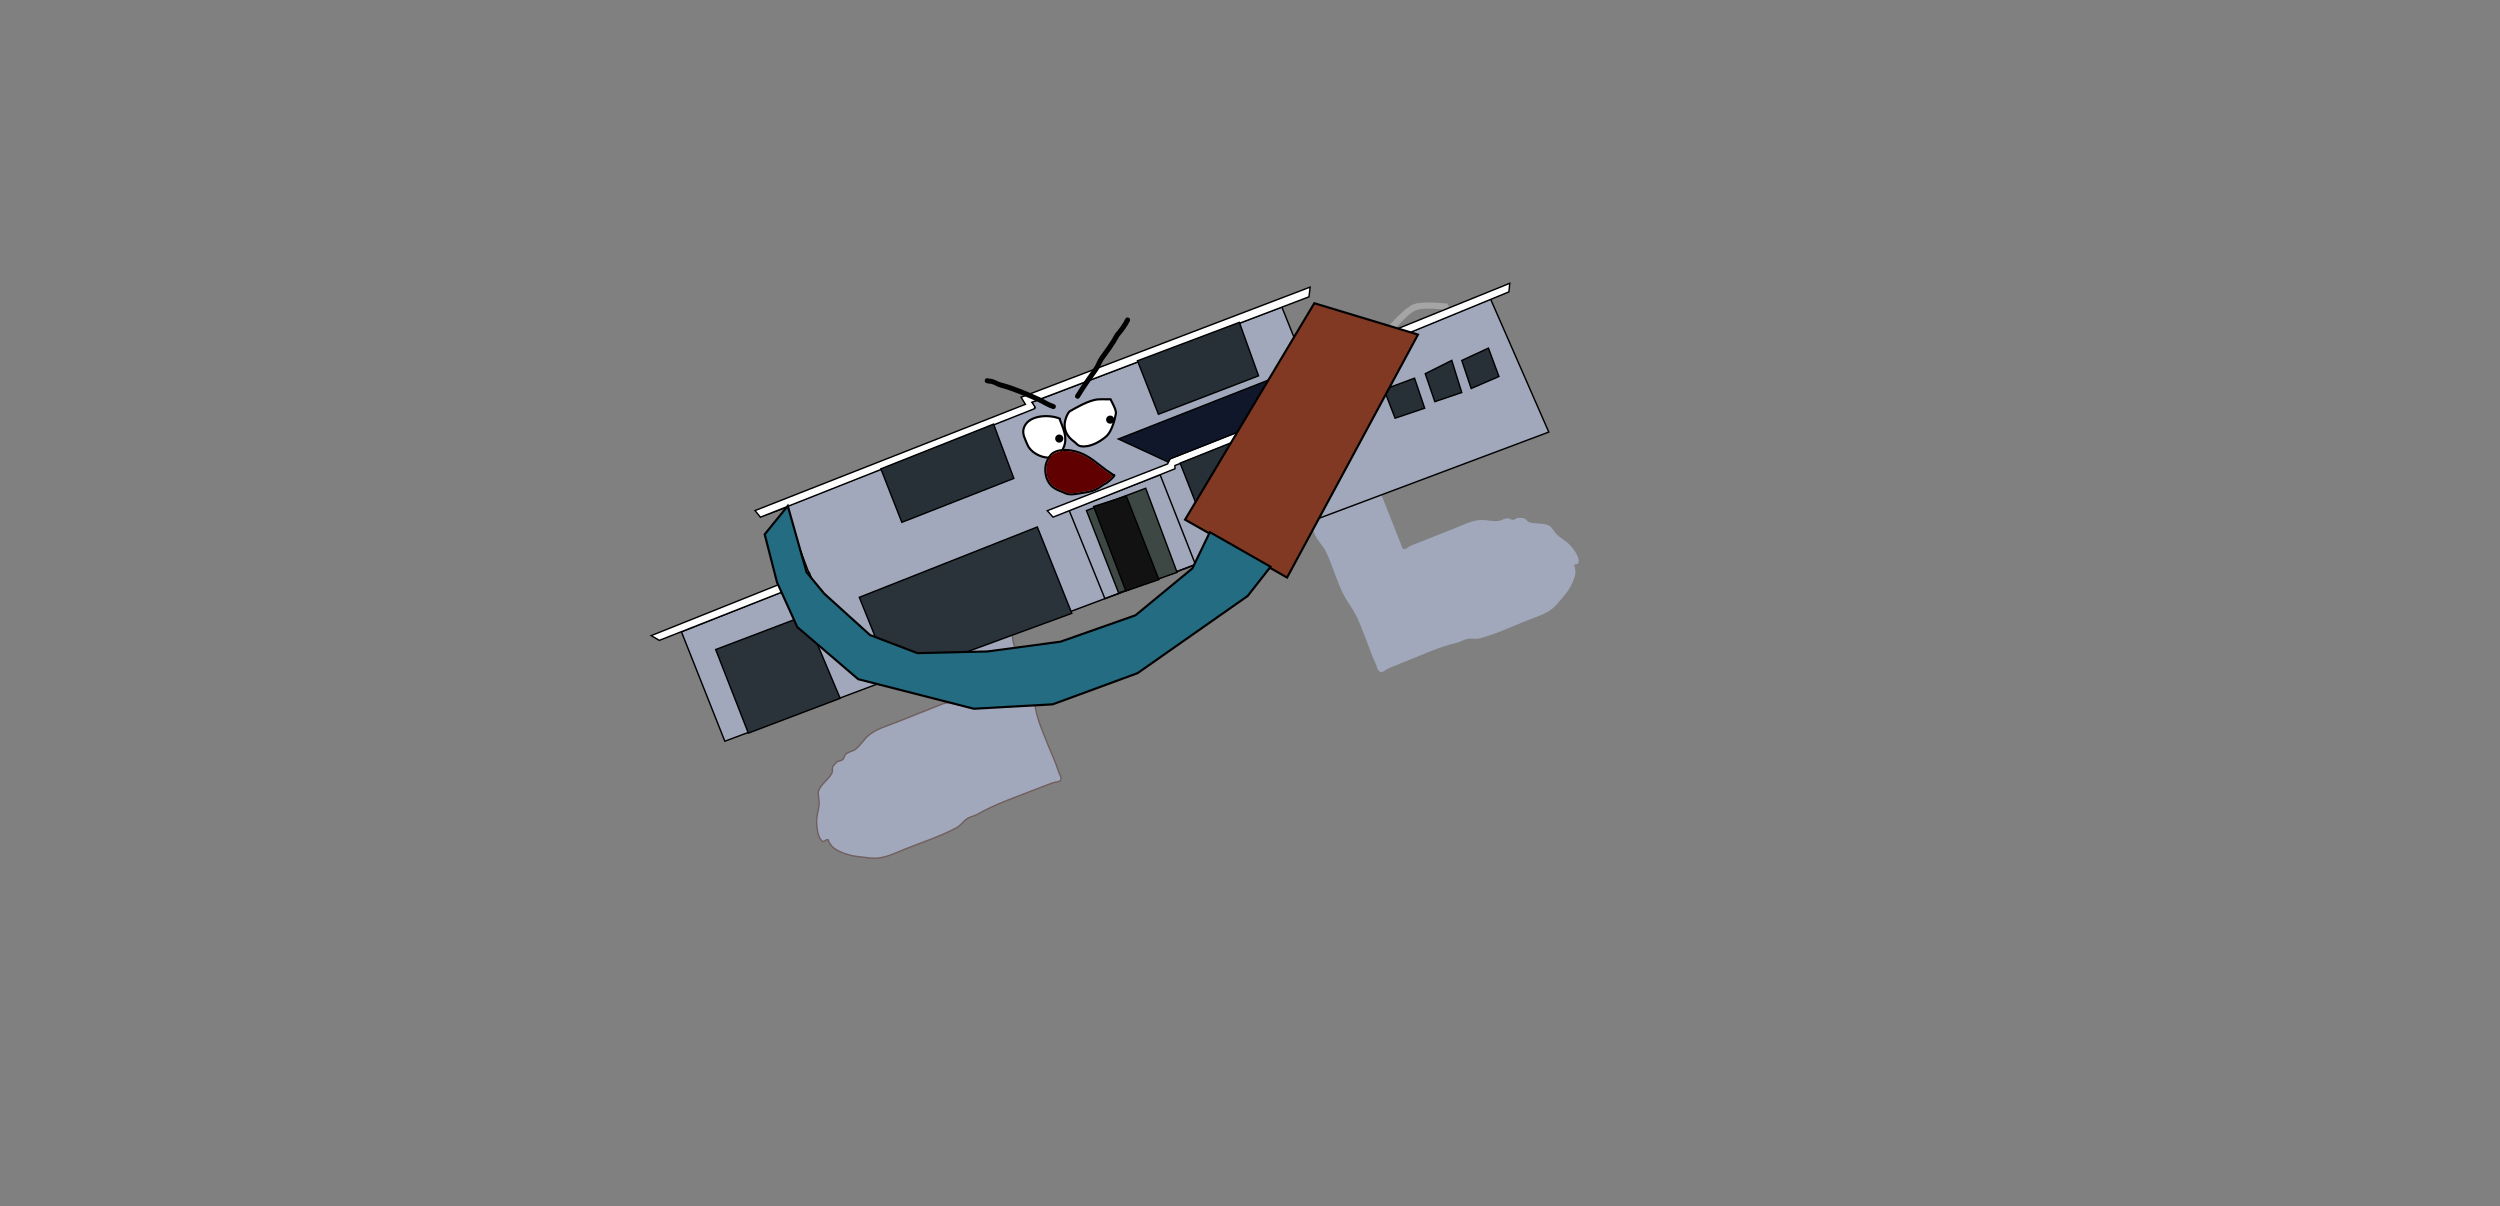 <svg version="1.1" xmlns="http://www.w3.org/2000/svg" xmlns:xlink="http://www.w3.org/1999/xlink" width="1733.093" height="836.336" viewBox="0,0,1733.093,836.336"><rect x="0" y="0" width="1733.093" height="836.336" fill="#808080" stroke="none"/><g transform="translate(546.547,238.168)"><g data-paper-data="{&quot;isPaintingLayer&quot;:true}" stroke-linejoin="miter" stroke-miterlimit="10" stroke-dasharray="" stroke-dashoffset="0" style="mix-blend-mode: normal"><path d="M133.65,131.383c-0.146,-1.37 -1.242,-2.644 -1.022,-4.004c0.238,-1.47 1.609,-2.512 2.292,-3.836c0.311,-0.603 1.348,-1.834 0.675,-1.92c-0.883,-0.113 -1.24,1.315 -2.018,1.748c-1.101,0.612 -2.265,1.164 -3.466,1.676c1.324,4.023 0.363,7.242 1.106,11.376c0.127,0.707 0.288,1.42 0.478,2.139c1.044,-2.519 2.252,-4.392 1.956,-7.179zM138.603,155.586c4.899,12.348 9.797,24.697 14.696,37.045c2.165,5.554 1.406,11.007 3.252,16.606c3.535,10.722 8.989,20.89 12.246,31.679c1.634,5.412 2.087,11.192 3.543,16.656c1.785,6.698 4.622,13.105 7.172,19.533c2.58,6.505 5.726,13.029 7.817,19.705c0.588,1.878 2.367,3.972 1.463,5.721c-0.88,1.703 -3.617,1.274 -5.418,1.93c-3.675,1.339 -7.323,2.752 -10.959,4.195c-14.047,5.573 -28.757,10.322 -41.806,17.961c-2.463,1.104 -5.29,1.592 -7.415,3.257c-2.286,1.791 -4.001,4.358 -6.557,5.736c-11.164,6.018 -23.686,10.043 -35.453,14.711c-6.42,2.547 -13.725,6.311 -20.747,6.482c-3.574,0.087 -8.548,-0.843 -12.226,-1.156c-5.258,-0.49 -12.592,-2.742 -16.909,-6.073c-1.252,-0.966 -2.086,-2.383 -3.009,-3.667c-0.44,-0.612 -0.323,-1.857 -1.064,-1.997c-1.191,-0.224 -2.385,1.727 -3.45,1.148c-3.458,-1.88 -4.117,-10.015 -4.215,-13.217c-0.142,-4.646 1.425,-8.238 1.76,-12.726c0.134,-1.798 -0.987,-7.283 -0.51,-8.813c1.503,-4.821 7.71,-8.52 9.536,-13.022c0.478,-1.178 -0.213,-2.652 0.335,-3.799c0.711,-1.489 2.173,-2.483 3.26,-3.725c1.255,-0.475 2.752,-0.545 3.765,-1.426c1.042,-0.907 1.018,-2.67 2.025,-3.614c1.937,-1.816 5,-2.011 7.065,-3.681c3.198,-2.586 5.492,-6.491 8.49,-9.165c4.97,-4.433 12.606,-6.59 18.685,-9.002c11.035,-4.377 22.069,-8.755 33.104,-13.132c2.022,-0.802 4.83,-0.399 6.175,-2.109c0.865,-1.1 -1.45,-5.532 -1.507,-5.672c-1.591,-3.929 -3.127,-7.882 -4.69,-11.823c-6.879,-17.34 -13.758,-34.68 -20.636,-52.021c-2.002,-5.047 -3.448,-12.544 -6.646,-16.908c-1.636,-2.233 -3.586,-4.333 -4.623,-6.9c-0.514,-1.271 -3.476,-8.452 -3.165,-9.341c1.092,-3.124 9.092,-5.296 11.93,-6.451c11.001,-4.476 22.084,-8.761 33.123,-13.14c4.916,-1.95 9.909,-4.42 14.976,-5.941c1.923,-0.577 4.247,-2.57 5.864,-1.379c1.784,1.314 1.382,4.343 1.149,6.546c-0.141,1.33 -1.959,2.041 -2.198,3.357c-0.19,1.043 0.947,1.95 1.04,3.006c0.35,3.978 -0.464,4.692 -2.001,8.024l0.955,2.949c0,0 0.574,2.041 -1.467,2.614c-0.718,0.202 -1.255,0.08 -1.648,-0.163c1.575,3.848 3.498,7.679 4.895,11.202z" data-paper-data="{&quot;index&quot;:null}" fill="#a1a8bb" fill-rule="nonzero" stroke="#715f5f" stroke-width="1" stroke-linecap="butt"/><path d="M345.587,81.886c-0.325,-0.598 -0.665,-1.175 -1.024,-1.726c-2.101,-3.223 -4.763,-4.766 -6.405,-8.28c-1.123,0.412 -2.246,0.775 -3.364,1.059c-0.79,0.2 -1.925,-0.528 -2.443,0.102c-0.394,0.48 1.07,0.65 1.656,0.857c1.286,0.454 2.855,0.288 3.937,1.119c1.001,0.768 1.069,2.307 1.832,3.312c1.552,2.044 3.534,2.534 5.811,3.559zM347.9,87.032c-0.11,0.409 -0.391,0.827 -0.997,1.143c-1.721,0.899 -2.62,-0.822 -2.62,-0.822l-1.214,-2.566c-3.116,-1.257 -4.107,-1.221 -6.372,-4.094c-0.601,-0.763 -0.412,-2.081 -1.194,-2.657c-0.986,-0.727 -2.645,-0.06 -3.574,-0.859c-1.539,-1.323 -3.708,-3.09 -3.344,-5.086c0.33,-1.809 3.131,-1.94 4.776,-2.762c4.333,-2.167 9.214,-3.655 13.716,-5.441c10.111,-4.011 20.192,-8.113 30.338,-12.035c2.618,-1.012 9.316,-4.586 12.006,-3.189c0.766,0.398 3.299,7.046 3.754,8.216c0.92,2.363 0.939,4.987 1.25,7.504c0.608,4.919 4.35,10.825 6.184,15.448c6.3,15.882 12.601,31.764 18.901,47.646c1.432,3.609 2.89,7.209 4.296,10.829c0.05,0.129 1.288,4.538 2.556,4.729c1.97,0.296 3.59,-1.736 5.441,-2.471c10.107,-4.009 20.213,-8.019 30.32,-12.028c5.568,-2.209 12.015,-5.565 18.112,-5.729c3.679,-0.099 7.66,1.064 11.416,0.781c2.425,-0.183 4.59,-1.976 7.022,-1.981c1.265,-0.003 2.356,1.188 3.62,1.138c1.228,-0.048 2.27,-0.942 3.406,-1.413c1.504,0.146 3.103,-0.109 4.512,0.437c1.086,0.421 1.55,1.838 2.609,2.323c4.044,1.855 10.506,0.425 14.535,2.696c1.278,0.72 3.975,5.082 5.193,6.197c3.041,2.782 6.342,4.193 9.164,7.381c1.945,2.197 6.613,8.035 5.488,11.46c-0.347,1.054 -2.368,0.503 -3.021,1.4c-0.407,0.558 0.454,1.315 0.544,2c0.19,1.436 0.524,2.905 0.296,4.335c-0.788,4.932 -4.264,11.038 -7.463,14.666c-2.256,2.518 -4.989,6.261 -7.427,8.447c-4.791,4.295 -12.025,6.371 -17.905,8.704c-10.778,4.275 -21.655,9.454 -32.878,12.45c-2.57,0.686 -5.325,0.051 -7.974,0.292c-2.462,0.224 -4.653,1.674 -6.989,2.484c-13.498,3.1 -26.288,9.168 -39.155,14.272c-3.33,1.321 -6.65,2.669 -9.941,4.084c-1.613,0.693 -3.168,2.698 -4.825,2.115c-1.701,-0.599 -1.829,-3.111 -2.616,-4.733c-2.797,-5.764 -4.796,-12.09 -7.159,-18.048c-2.335,-5.887 -4.467,-11.94 -7.482,-17.528c-2.459,-4.557 -5.786,-8.696 -8.095,-13.331c-4.602,-9.24 -7.349,-19.444 -11.724,-28.814c-2.284,-4.892 -6.214,-8.052 -8.258,-13.115c-4.487,-11.31 -8.973,-22.62 -13.46,-33.93c-1.28,-3.227 -2.404,-6.989 -3.769,-10.543z" data-paper-data="{&quot;index&quot;:null}" fill="#a1a8bb" fill-rule="nonzero" stroke="#a1a8bb" stroke-width="1" stroke-linecap="butt"/><path d="M289.897,43.318l0.264,0.665l-0.665,0.264z" data-paper-data="{&quot;index&quot;:null}" fill="#000000" fill-rule="nonzero" stroke="none" stroke-width="1" stroke-linecap="butt" opacity="0.966"/><path d="M323.596,42.263l0.665,-0.264z" data-paper-data="{&quot;index&quot;:null}" fill="#000000" fill-rule="nonzero" stroke="none" stroke-width="1" stroke-linecap="butt" opacity="0.966"/><path d="M479.463,240.23l2.146,0.477l-0.477,1.669l-1.311,0.477l-0.835,-1.311z" data-paper-data="{&quot;index&quot;:null}" fill="#fe00ff" fill-rule="evenodd" stroke="none" stroke-width="1" stroke-linecap="butt" opacity="0.004"/><path d="M418.218,-6.993l-1.978,-5.269c0,0 10.874,-12.498 17.053,-14.949c6.402,-2.54 23.572,-0.494 23.572,-0.494l2.386,4.883c0,0 -17.301,-3.003 -24.208,-0.263c-6.713,2.663 -16.824,16.091 -16.824,16.091z" data-paper-data="{&quot;index&quot;:null}" fill="#a5a5a5" fill-rule="nonzero" stroke="#000000" stroke-width="0" stroke-linecap="butt"/><path d="M-44.066,275.677l-30.079,-75.823l90.281,-35.814l-18.869,-50.002l-16.654,6.011l167.889,-66.452l22.593,-9.037l-2.402,-3.807l173.383,-66.103l27.659,68.974l27.502,-10.91l-7.753,-18.045l-2.208,-4.628l99.474,-40.948l40.382,92.261z" data-paper-data="{&quot;index&quot;:null}" fill="#a1a8bb" fill-rule="nonzero" stroke="#000000" stroke-width="1" stroke-linecap="round"/><path d="M-27.769,270.052l-22.637,-57.939l62.112,-23.599l24.151,57.382z" data-paper-data="{&quot;index&quot;:null}" fill="#2a333a" fill-rule="nonzero" stroke="#000000" stroke-width="1" stroke-linecap="round"/><path d="M72.357,233.499l-23.192,-57.589l123.382,-48.772l23.92,59.86l-123.485,45.343z" data-paper-data="{&quot;index&quot;:null}" fill="#2a333a" fill-rule="nonzero" stroke="#000000" stroke-width="1" stroke-linecap="round"/><path d="M219.418,176.852l-24.799,-61.202l63.073,-24.674l24.482,62.152z" data-paper-data="{&quot;index&quot;:null}" fill="none" fill-rule="nonzero" stroke="#000000" stroke-width="1" stroke-linecap="round"/><path d="M228.936,172.859l-22.31,-57.115l41.068,-15.424l21.738,58.296z" data-paper-data="{&quot;index&quot;:null}" fill="#3d4844" fill-rule="nonzero" stroke="#000000" stroke-width="1" stroke-linecap="round"/><path d="M233.941,171.481l-22.351,-58.53l22.629,-7.242l22.623,57.902z" data-paper-data="{&quot;index&quot;:null}" fill="#121212" fill-rule="nonzero" stroke="#000000" stroke-width="1" stroke-linecap="round"/><path d="M268.004,86.798l-84.539,33.536l-4.03,-4.473l83.465,-32.416l1.537,-3.559l130.78,-51.88l1.931,5.306l-129.206,51.256z" data-paper-data="{&quot;index&quot;:null}" fill="#fdfdfd" fill-rule="nonzero" stroke="#000000" stroke-width="1" stroke-linecap="round"/><path d="M373.659,9.408l126.414,-51.189l-0.586,5.957l-121.717,50.019z" data-paper-data="{&quot;index&quot;:null}" fill="#fdfdfd" fill-rule="nonzero" stroke="#000000" stroke-width="1" stroke-linecap="round"/><path d="M170.801,43.693l-0.274,1.496l-189.934,75.173l-3.73,-4.592l187.452,-73.668l-3.018,-4.875l200.388,-76.371l-0.798,6.735l-192.144,73.1z" data-paper-data="{&quot;index&quot;:null}" fill="#fdfdfd" fill-rule="nonzero" stroke="#000000" stroke-width="1" stroke-linecap="round"/><path d="M142.229,55.851l14.056,37.62l-77.65,30.457l-14.537,-37.083z" data-paper-data="{&quot;index&quot;:null}" fill="#273037" fill-rule="nonzero" stroke="#000000" stroke-width="1" stroke-linecap="round"/><path d="M312.619,-14.691l13.309,37.049l-69.397,26.662l-14.537,-37.083z" data-paper-data="{&quot;index&quot;:null}" fill="#273037" fill-rule="nonzero" stroke="#000000" stroke-width="1" stroke-linecap="round"/><path d="M368.23,39.015l-103.522,40.893l-1.354,2.272l-34.63,-16.014l130.246,-51.148z" data-paper-data="{&quot;index&quot;:null}" fill="#10172a" fill-rule="nonzero" stroke="#000000" stroke-width="1" stroke-linecap="round"/><path d="M414.088,31.406l19.964,-7.399l7.037,20.801l-20.502,6.919l-7.58,-19.545z" data-paper-data="{&quot;index&quot;:null}" fill="#273037" fill-rule="nonzero" stroke="#000000" stroke-width="1" stroke-linecap="round"/><path d="M459.87,11.683l6.914,22.238l-18.643,6.355l-6.652,-19.393z" data-paper-data="{&quot;index&quot;:null}" fill="#273037" fill-rule="nonzero" stroke="#000000" stroke-width="1" stroke-linecap="round"/><path d="M485.287,3.161l7.28,19.664l-19.248,8.33l-6.502,-19.452z" data-paper-data="{&quot;index&quot;:null}" fill="#273037" fill-rule="nonzero" stroke="#000000" stroke-width="1" stroke-linecap="round"/><path d="M376.09,41.448l10.634,30.304l-20.933,11.08l-12.004,-32.883z" data-paper-data="{&quot;index&quot;:null}" fill="#273037" fill-rule="nonzero" stroke="#000000" stroke-width="1" stroke-linecap="round"/><path d="M316.787,64.801l18.583,46.407l-45.805,17.477l-17.986,-45.776z" data-paper-data="{&quot;index&quot;:null}" fill="#273037" fill-rule="nonzero" stroke="#000000" stroke-width="1" stroke-linecap="round"/><path d="M16.491,164.063l-105.98,41.695l-5.65,-3.31l109.601,-43.825z" data-paper-data="{&quot;index&quot;:null}" fill="#fdfdfd" fill-rule="nonzero" stroke="#000000" stroke-width="1" stroke-linecap="round"/><path d="M198.052,67.974c-7.247,-5.248 -8.223,-12.257 -4.159,-19.64c0.061,-0.058 0.094,-0.095 0.094,-0.095l0.863,-1.16c5.217,-2.997 11.499,-6.581 17.386,-7.997c3.403,-0.818 7.514,-0.318 11.084,-0.427c1.348,2.808 4.131,7.538 3.699,9.968c-0.827,4.652 -2.853,11.715 -6.093,15.191c-4.195,3.966 -11.972,8.435 -18.169,7.352c-2.431,-0.425 -2.786,-1.803 -4.706,-3.193z" data-paper-data="{&quot;noHover&quot;:false,&quot;origItem&quot;:[&quot;Path&quot;,{&quot;applyMatrix&quot;:true,&quot;segments&quot;:[[[289.194,131.60388],[0,0],[0.61847,0.97267]],[[290.73983,133.87831],[-1.02306,-0.6283],[2.60738,1.60128]],[[300.21264,133.80412],[-2.60801,1.0407],[2.08825,-0.99077]],[[305.66653,128.07122],[-1.20826,1.95486],[0.63133,-1.02146]],[[305.78825,122.92616],[0.10594,1.5115],[-1.63383,-0.59116]],[[300.71919,121.15003],[1.68523,0.24023],[-2.91559,-0.41565]],[[291.48142,121.64145],[2.89631,-0.41929],[0,0]],[290.88616,122.00818],[[290.82704,122.03403],[0.03793,-0.01525],[-3.16173,2.6095]],[[289.194,131.60385],[-2.33531,-3.67269],[0,0]]],&quot;closed&quot;:true,&quot;fillColor&quot;:[0,0,0,1]}],&quot;index&quot;:null}" fill="#ffffff" fill-rule="nonzero" stroke="#000000" stroke-width="1.5" stroke-linecap="butt"/><path d="M188.145,52.052c-0.029,0.58 0.161,1.051 0.161,1.051l0.332,0.83c2.857,7.201 5.499,13.573 0.628,20.902c-5.64,8.486 -20.664,3.018 -23.693,-5.014c-1.431,-3.607 -3.604,-7.042 -2.458,-11.015c2.623,-9.092 17.049,-10.074 25.031,-6.755z" data-paper-data="{&quot;noHover&quot;:false,&quot;origItem&quot;:[&quot;Path&quot;,{&quot;applyMatrix&quot;:true,&quot;segments&quot;:[[[273.13308,120.85315],[0,0],[-3.35674,-3.26583]],[[259.25756,119.26315],[3.13711,-4.05461],[-1.37074,1.77164]],[[258.30818,125.26701],[0,-2.1024],[-0.0792,4.65011]],[[269.16696,132.48038],[-4.53579,3.14676],[3.9174,-2.71774]],[[273.0029,121.89445],[0,4.1973],[0,0]],[273.0029,121.41265],[[273.13308,120.85314],[-0.13018,0.28622],[0,0]]],&quot;closed&quot;:true,&quot;fillColor&quot;:[0,0,0,1]}],&quot;index&quot;:null}" fill="#ffffff" fill-rule="nonzero" stroke="#000000" stroke-width="1.5" stroke-linecap="butt"/><path d="M185.142,66.902c-0.575,-1.449 0.134,-3.09 1.583,-3.665c1.449,-0.575 3.09,0.134 3.665,1.583c0.575,1.449 -0.134,3.09 -1.583,3.665c-1.449,0.575 -3.09,-0.134 -3.665,-1.583z" data-paper-data="{&quot;index&quot;:null}" fill="#000000" fill-rule="nonzero" stroke="none" stroke-width="1" stroke-linecap="butt"/><path d="M220.438,53.786c-0.575,-1.449 0.134,-3.09 1.583,-3.665c1.449,-0.575 3.09,0.134 3.665,1.583c0.575,1.449 -0.134,3.09 -1.583,3.665c-1.449,0.575 -3.09,-0.134 -3.665,-1.583z" data-paper-data="{&quot;index&quot;:null}" fill="#000000" fill-rule="nonzero" stroke="none" stroke-width="1" stroke-linecap="butt"/><path d="M136.131,25.406c0.365,-1.708 2.073,-1.343 2.073,-1.343l0.872,0.224c3.551,0.035 5.413,1.981 8.67,2.805c8.857,2.241 17.477,6.113 25.917,9.828c3.59,1.58 6.824,3.901 10.527,5.093c0,0 1.659,0.545 1.115,2.204c-0.545,1.659 -2.204,1.115 -2.204,1.115c-3.831,-1.278 -7.132,-3.581 -10.848,-5.216c-8.307,-3.654 -16.722,-7.326 -25.397,-9.646c-2.944,-0.787 -4.663,-2.71 -7.789,-2.69l-1.591,-0.301c0,0 -1.708,-0.365 -1.343,-2.073z" data-paper-data="{&quot;index&quot;:null}" fill="#000000" fill-rule="nonzero" stroke="none" stroke-width="1" stroke-linecap="butt"/><path d="M235.92,-17.884c1.554,0.798 0.756,2.351 0.756,2.351l-0.101,0.196c-1.864,3.58 -4.452,7.322 -7.183,10.36c-3.04,5.776 -6.966,10.977 -10.808,16.307c-1.743,2.418 -2.41,5.314 -4.203,7.763c-4.295,5.866 -8.721,12.157 -12.426,18.316c0,0 -0.912,1.489 -2.401,0.577c-1.489,-0.912 -0.577,-2.401 -0.577,-2.401c3.862,-6.215 8.185,-12.609 12.585,-18.553c1.781,-2.406 2.429,-5.263 4.144,-7.68c3.81,-5.371 7.768,-10.526 10.818,-16.321c2.614,-2.939 5.194,-6.497 6.944,-9.963l0.101,-0.196c0,0 0.798,-1.554 2.351,-0.756z" data-paper-data="{&quot;index&quot;:null}" fill="#000000" fill-rule="nonzero" stroke="none" stroke-width="1" stroke-linecap="butt"/><path d="M436.449,-6.221l-90.751,168.424l-70.724,-40.129l89.598,-150.033z" fill="#823923" fill-rule="nonzero" stroke="#000000" stroke-width="1.5" stroke-linecap="round"/><path d="M334.231,154.729l-15.808,20.22l-76.397,53.555l-58.85,21.602l-54.584,3.055l-80.199,-20.494l-42.233,-36.136l-14.057,-31.04l-8.533,-33.231l16.007,-19.718l13.011,45.985l12.297,14.883l31.72,28.682l32.87,12.534l48.359,-1.166l50.782,-6.777l52.019,-18.311l39.419,-32.492l12.11,-25.146z" fill="#236c82" fill-rule="nonzero" stroke="#000000" stroke-width="1.5" stroke-linecap="round"/><path d="M223.736,91.254c-0.023,-0.126 -0.02,-0.234 -0.001,-0.328c-1.216,-0.917 -2.552,-1.57 -3.789,-2.484c-5.297,-3.914 -9.978,-8.283 -16.015,-11.129c-5.498,-2.603 -14.63,-4.362 -20.121,-0.803c-2.093,1.357 -3.197,3.863 -4.143,6.05c-1.815,4.693 -0.624,11.506 2.902,15.229c2.856,3.015 7.095,3.971 10.663,5.666c2.678,0.749 5.543,0.158 8.216,-0.307c4.234,-0.736 8.497,-1.033 12.346,-3.16c2.244,-1.24 3.988,-3.05 6.406,-3.998c1.184,-0.927 2.342,-1.879 3.518,-2.823c0.387,-0.311 0.671,-0.732 0.986,-1.115c0.056,-0.068 0.146,-0.161 0.247,-0.258l-0.343,0.063c0,0 -0.738,0.134 -0.872,-0.603zM225.327,90.287c4.386,0.45 -2.991,5.947 -4.386,7.007c-2.414,0.968 -4.171,2.761 -6.421,4.007c-4.003,2.216 -8.411,2.559 -12.815,3.325c-2.979,0.518 -6.016,1.042 -8.995,0.235c-3.794,-1.806 -8.226,-2.844 -11.251,-6.064c-3.939,-4.193 -5.164,-11.534 -3.18,-16.801c1.073,-2.482 2.351,-5.21 4.717,-6.743c5.956,-3.861 15.574,-2.113 21.576,0.705c6.13,2.89 10.887,7.301 16.264,11.277c1.478,1.093 3.091,1.836 4.493,3.053z" fill="#000000" fill-rule="nonzero" stroke="none" stroke-width="0.5" stroke-linecap="butt"/><path d="M224.559,91.848l0.441,-0.046c-0.101,0.097 -0.191,0.19 -0.247,0.259c-0.315,0.383 -0.6,0.807 -0.987,1.117c-1.175,0.944 -2.336,1.903 -3.52,2.831c-2.418,0.948 -4.172,2.773 -6.416,4.013c-3.849,2.127 -8.146,2.44 -12.379,3.176c-2.672,0.464 -5.562,1.051 -8.24,0.303c-3.568,-1.695 -7.83,-2.671 -10.685,-5.686c-3.526,-3.723 -4.723,-10.573 -2.908,-15.265c0.946,-2.187 2.057,-4.709 4.15,-6.066c5.491,-3.56 14.68,-1.82 20.178,0.783c6.037,2.846 10.752,7.264 16.049,11.178c1.237,0.914 2.573,1.572 3.789,2.489c-0.02,0.093 -0.023,0.202 0,0.328c0.134,0.738 0.774,0.587 0.774,0.587z" data-paper-data="{&quot;noHover&quot;:false,&quot;origItem&quot;:[&quot;Path&quot;,{&quot;applyMatrix&quot;:true,&quot;segments&quot;:[[[223.73593,91.25354],[0.13446,0.73785],[-0.02297,-0.12605]],[[223.73537,90.92588],[-0.01992,0.09317],[-1.21624,-0.91706]],[[219.946,88.44196],[1.23693,0.91411],[-5.29653,-3.91424]],[[203.93088,77.31315],[6.03693,2.84565],[-5.49843,-2.6031]],[[183.81025,76.51016],[5.49062,-3.55952],[-2.09302,1.35689]],[[179.66721,82.55988],[0.94638,-2.18715],[-1.81508,4.6926]],[[182.56954,97.78877],[-3.52636,-3.7231],[2.85563,3.01495]],[[193.23208,103.45431],[-3.56785,-1.69503],[2.67794,0.74884]],[[201.44789,103.14742],[-2.67246,0.46441],[4.23351,-0.73569]],[[213.79401,99.98768],[-3.84923,2.12651],[2.24378,-1.23958]],[[220.20021,95.9895],[-2.41828,0.94783],[1.18441,-0.92736]],[[223.71782,93.16671],[-1.1755,0.94374],[0.38682,-0.31056]],[[224.70386,92.05208],[-0.31511,0.38312],[0.0562,-0.06833]],[[224.95097,91.79395],[-0.10127,0.09671],[0,0]],[224.60824,91.85692]],&quot;closed&quot;:true}]}" fill="#600000" fill-rule="nonzero" stroke="none" stroke-width="0.5" stroke-linecap="butt"/><path d="M-546.547,598.168v-836.336h1733.093v836.336z" fill="none" fill-rule="nonzero" stroke="#f00000" stroke-width="0" stroke-linecap="butt"/></g></g></svg>